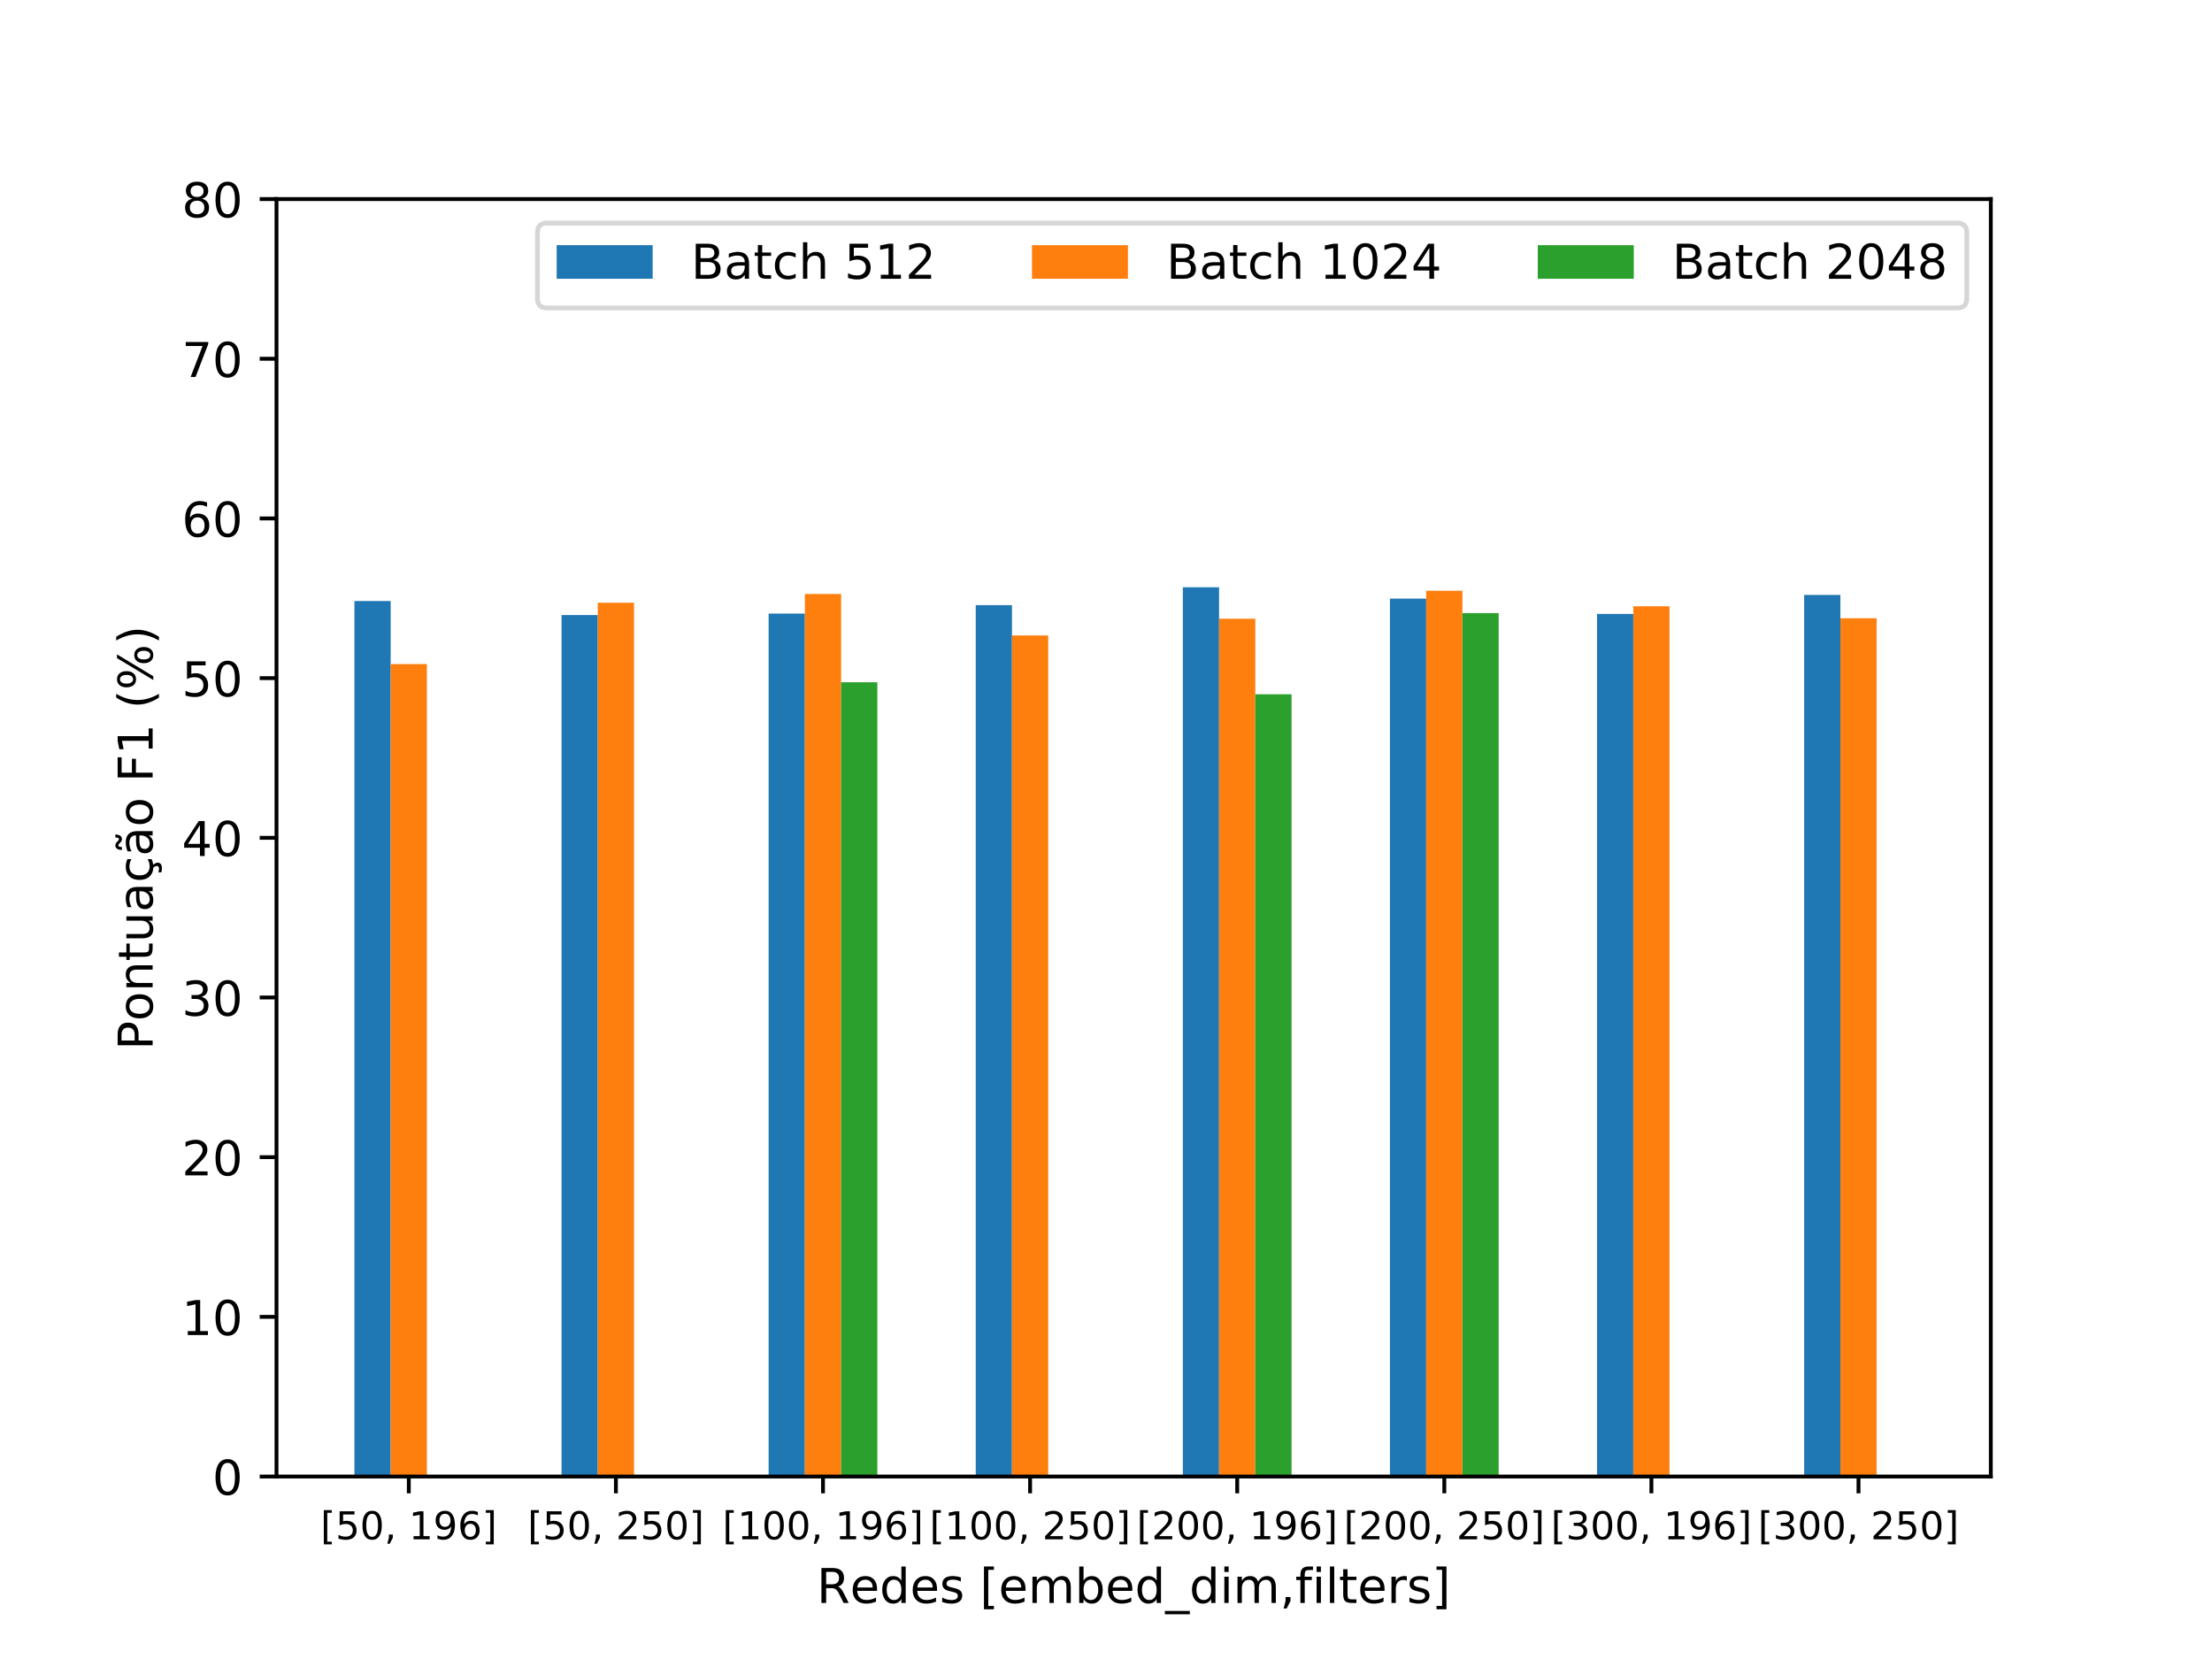 <?xml version="1.0" encoding="utf-8" standalone="no"?>
<!DOCTYPE svg PUBLIC "-//W3C//DTD SVG 1.1//EN"
  "http://www.w3.org/Graphics/SVG/1.1/DTD/svg11.dtd">
<!-- Created with matplotlib (https://matplotlib.org/) -->
<svg height="345.6pt" version="1.1" viewBox="0 0 460.8 345.6" width="460.8pt" xmlns="http://www.w3.org/2000/svg" xmlns:xlink="http://www.w3.org/1999/xlink">
 <defs>
  <style type="text/css">
*{stroke-linecap:butt;stroke-linejoin:round;}
  </style>
 </defs>
 <g id="figure_1">
  <g id="patch_1">
   <path d="M 0 345.6 
L 460.8 345.6 
L 460.8 0 
L 0 0 
z
" style="fill:#ffffff;"/>
  </g>
  <g id="axes_1">
   <g id="patch_2">
    <path d="M 57.6 307.584 
L 414.72 307.584 
L 414.72 41.472 
L 57.6 41.472 
z
" style="fill:#ffffff;"/>
   </g>
   <g id="patch_3">
    <path clip-path="url(#pc866ba2cf0)" d="M 73.833 307.584 
L 81.383 307.584 
L 81.383 125.197 
L 73.833 125.197 
z
" style="fill:#1f77b4;"/>
   </g>
   <g id="patch_4">
    <path clip-path="url(#pc866ba2cf0)" d="M 116.976 307.584 
L 124.526 307.584 
L 124.526 128.125 
L 116.976 128.125 
z
" style="fill:#1f77b4;"/>
   </g>
   <g id="patch_5">
    <path clip-path="url(#pc866ba2cf0)" d="M 160.12 307.584 
L 167.67 307.584 
L 167.67 127.825 
L 160.12 127.825 
z
" style="fill:#1f77b4;"/>
   </g>
   <g id="patch_6">
    <path clip-path="url(#pc866ba2cf0)" d="M 203.263 307.584 
L 210.813 307.584 
L 210.813 126.062 
L 203.263 126.062 
z
" style="fill:#1f77b4;"/>
   </g>
   <g id="patch_7">
    <path clip-path="url(#pc866ba2cf0)" d="M 246.407 307.584 
L 253.957 307.584 
L 253.957 122.337 
L 246.407 122.337 
z
" style="fill:#1f77b4;"/>
   </g>
   <g id="patch_8">
    <path clip-path="url(#pc866ba2cf0)" d="M 289.55 307.584 
L 297.1 307.584 
L 297.1 124.699 
L 289.55 124.699 
z
" style="fill:#1f77b4;"/>
   </g>
   <g id="patch_9">
    <path clip-path="url(#pc866ba2cf0)" d="M 332.693 307.584 
L 340.244 307.584 
L 340.244 127.892 
L 332.693 127.892 
z
" style="fill:#1f77b4;"/>
   </g>
   <g id="patch_10">
    <path clip-path="url(#pc866ba2cf0)" d="M 375.837 307.584 
L 383.387 307.584 
L 383.387 123.933 
L 375.837 123.933 
z
" style="fill:#1f77b4;"/>
   </g>
   <g id="patch_11">
    <path clip-path="url(#pc866ba2cf0)" d="M 81.383 307.584 
L 88.933 307.584 
L 88.933 138.337 
L 81.383 138.337 
z
" style="fill:#ff7f0e;"/>
   </g>
   <g id="patch_12">
    <path clip-path="url(#pc866ba2cf0)" d="M 124.526 307.584 
L 132.076 307.584 
L 132.076 125.563 
L 124.526 125.563 
z
" style="fill:#ff7f0e;"/>
   </g>
   <g id="patch_13">
    <path clip-path="url(#pc866ba2cf0)" d="M 167.67 307.584 
L 175.22 307.584 
L 175.22 123.734 
L 167.67 123.734 
z
" style="fill:#ff7f0e;"/>
   </g>
   <g id="patch_14">
    <path clip-path="url(#pc866ba2cf0)" d="M 210.813 307.584 
L 218.363 307.584 
L 218.363 132.383 
L 210.813 132.383 
z
" style="fill:#ff7f0e;"/>
   </g>
   <g id="patch_15">
    <path clip-path="url(#pc866ba2cf0)" d="M 253.957 307.584 
L 261.507 307.584 
L 261.507 128.89 
L 253.957 128.89 
z
" style="fill:#ff7f0e;"/>
   </g>
   <g id="patch_16">
    <path clip-path="url(#pc866ba2cf0)" d="M 297.1 307.584 
L 304.65 307.584 
L 304.65 123.069 
L 297.1 123.069 
z
" style="fill:#ff7f0e;"/>
   </g>
   <g id="patch_17">
    <path clip-path="url(#pc866ba2cf0)" d="M 340.244 307.584 
L 347.794 307.584 
L 347.794 126.295 
L 340.244 126.295 
z
" style="fill:#ff7f0e;"/>
   </g>
   <g id="patch_18">
    <path clip-path="url(#pc866ba2cf0)" d="M 383.387 307.584 
L 390.937 307.584 
L 390.937 128.79 
L 383.387 128.79 
z
" style="fill:#ff7f0e;"/>
   </g>
   <g id="patch_19">
    <path clip-path="url(#pc866ba2cf0)" d="M 88.933 307.584 
L 96.483 307.584 
L 96.483 307.584 
L 88.933 307.584 
z
" style="fill:#2ca02c;"/>
   </g>
   <g id="patch_20">
    <path clip-path="url(#pc866ba2cf0)" d="M 132.076 307.584 
L 139.627 307.584 
L 139.627 307.584 
L 132.076 307.584 
z
" style="fill:#2ca02c;"/>
   </g>
   <g id="patch_21">
    <path clip-path="url(#pc866ba2cf0)" d="M 175.22 307.584 
L 182.77 307.584 
L 182.77 142.129 
L 175.22 142.129 
z
" style="fill:#2ca02c;"/>
   </g>
   <g id="patch_22">
    <path clip-path="url(#pc866ba2cf0)" d="M 218.363 307.584 
L 225.913 307.584 
L 225.913 307.584 
L 218.363 307.584 
z
" style="fill:#2ca02c;"/>
   </g>
   <g id="patch_23">
    <path clip-path="url(#pc866ba2cf0)" d="M 261.507 307.584 
L 269.057 307.584 
L 269.057 144.624 
L 261.507 144.624 
z
" style="fill:#2ca02c;"/>
   </g>
   <g id="patch_24">
    <path clip-path="url(#pc866ba2cf0)" d="M 304.65 307.584 
L 312.2 307.584 
L 312.2 127.726 
L 304.65 127.726 
z
" style="fill:#2ca02c;"/>
   </g>
   <g id="patch_25">
    <path clip-path="url(#pc866ba2cf0)" d="M 347.794 307.584 
L 355.344 307.584 
L 355.344 307.584 
L 347.794 307.584 
z
" style="fill:#2ca02c;"/>
   </g>
   <g id="patch_26">
    <path clip-path="url(#pc866ba2cf0)" d="M 390.937 307.584 
L 398.487 307.584 
L 398.487 307.584 
L 390.937 307.584 
z
" style="fill:#2ca02c;"/>
   </g>
   <g id="matplotlib.axis_1">
    <g id="xtick_1">
     <g id="line2d_1">
      <defs>
       <path d="M 0 0 
L 0 3.5 
" id="m6accb90c10" style="stroke:#000000;stroke-width:0.8;"/>
      </defs>
      <g>
       <use style="stroke:#000000;stroke-width:0.8;" x="85.158" xlink:href="#m6accb90c10" y="307.584"/>
      </g>
     </g>
     <g id="text_1">
      <!-- [50, 196] -->
      <defs>
       <path d="M 8.594 75.984 
L 29.297 75.984 
L 29.297 69 
L 17.578 69 
L 17.578 -6.203 
L 29.297 -6.203 
L 29.297 -13.188 
L 8.594 -13.188 
z
" id="DejaVuSans-91"/>
       <path d="M 10.797 72.906 
L 49.516 72.906 
L 49.516 64.594 
L 19.828 64.594 
L 19.828 46.734 
Q 21.969 47.469 24.109 47.828 
Q 26.266 48.188 28.422 48.188 
Q 40.625 48.188 47.75 41.5 
Q 54.891 34.812 54.891 23.391 
Q 54.891 11.625 47.562 5.094 
Q 40.234 -1.422 26.906 -1.422 
Q 22.312 -1.422 17.547 -0.641 
Q 12.797 0.141 7.719 1.703 
L 7.719 11.625 
Q 12.109 9.234 16.797 8.062 
Q 21.484 6.891 26.703 6.891 
Q 35.156 6.891 40.078 11.328 
Q 45.016 15.766 45.016 23.391 
Q 45.016 31 40.078 35.438 
Q 35.156 39.891 26.703 39.891 
Q 22.75 39.891 18.812 39.016 
Q 14.891 38.141 10.797 36.281 
z
" id="DejaVuSans-53"/>
       <path d="M 31.781 66.406 
Q 24.172 66.406 20.328 58.906 
Q 16.5 51.422 16.5 36.375 
Q 16.5 21.391 20.328 13.891 
Q 24.172 6.391 31.781 6.391 
Q 39.453 6.391 43.281 13.891 
Q 47.125 21.391 47.125 36.375 
Q 47.125 51.422 43.281 58.906 
Q 39.453 66.406 31.781 66.406 
z
M 31.781 74.219 
Q 44.047 74.219 50.516 64.516 
Q 56.984 54.828 56.984 36.375 
Q 56.984 17.969 50.516 8.266 
Q 44.047 -1.422 31.781 -1.422 
Q 19.531 -1.422 13.062 8.266 
Q 6.594 17.969 6.594 36.375 
Q 6.594 54.828 13.062 64.516 
Q 19.531 74.219 31.781 74.219 
z
" id="DejaVuSans-48"/>
       <path d="M 11.719 12.406 
L 22.016 12.406 
L 22.016 4 
L 14.016 -11.625 
L 7.719 -11.625 
L 11.719 4 
z
" id="DejaVuSans-44"/>
       <path id="DejaVuSans-32"/>
       <path d="M 12.406 8.297 
L 28.516 8.297 
L 28.516 63.922 
L 10.984 60.406 
L 10.984 69.391 
L 28.422 72.906 
L 38.281 72.906 
L 38.281 8.297 
L 54.391 8.297 
L 54.391 0 
L 12.406 0 
z
" id="DejaVuSans-49"/>
       <path d="M 10.984 1.516 
L 10.984 10.5 
Q 14.703 8.734 18.5 7.812 
Q 22.312 6.891 25.984 6.891 
Q 35.75 6.891 40.891 13.453 
Q 46.047 20.016 46.781 33.406 
Q 43.953 29.203 39.594 26.953 
Q 35.25 24.703 29.984 24.703 
Q 19.047 24.703 12.672 31.312 
Q 6.297 37.938 6.297 49.422 
Q 6.297 60.641 12.938 67.422 
Q 19.578 74.219 30.609 74.219 
Q 43.266 74.219 49.922 64.516 
Q 56.594 54.828 56.594 36.375 
Q 56.594 19.141 48.406 8.859 
Q 40.234 -1.422 26.422 -1.422 
Q 22.703 -1.422 18.891 -0.688 
Q 15.094 0.047 10.984 1.516 
z
M 30.609 32.422 
Q 37.25 32.422 41.125 36.953 
Q 45.016 41.5 45.016 49.422 
Q 45.016 57.281 41.125 61.844 
Q 37.25 66.406 30.609 66.406 
Q 23.969 66.406 20.094 61.844 
Q 16.219 57.281 16.219 49.422 
Q 16.219 41.5 20.094 36.953 
Q 23.969 32.422 30.609 32.422 
z
" id="DejaVuSans-57"/>
       <path d="M 33.016 40.375 
Q 26.375 40.375 22.484 35.828 
Q 18.609 31.297 18.609 23.391 
Q 18.609 15.531 22.484 10.953 
Q 26.375 6.391 33.016 6.391 
Q 39.656 6.391 43.531 10.953 
Q 47.406 15.531 47.406 23.391 
Q 47.406 31.297 43.531 35.828 
Q 39.656 40.375 33.016 40.375 
z
M 52.594 71.297 
L 52.594 62.312 
Q 48.875 64.062 45.094 64.984 
Q 41.312 65.922 37.594 65.922 
Q 27.828 65.922 22.672 59.328 
Q 17.531 52.734 16.797 39.406 
Q 19.672 43.656 24.016 45.922 
Q 28.375 48.188 33.594 48.188 
Q 44.578 48.188 50.953 41.516 
Q 57.328 34.859 57.328 23.391 
Q 57.328 12.156 50.688 5.359 
Q 44.047 -1.422 33.016 -1.422 
Q 20.359 -1.422 13.672 8.266 
Q 6.984 17.969 6.984 36.375 
Q 6.984 53.656 15.188 63.938 
Q 23.391 74.219 37.203 74.219 
Q 40.922 74.219 44.703 73.484 
Q 48.484 72.75 52.594 71.297 
z
" id="DejaVuSans-54"/>
       <path d="M 30.422 75.984 
L 30.422 -13.188 
L 9.719 -13.188 
L 9.719 -6.203 
L 21.391 -6.203 
L 21.391 69 
L 9.719 69 
L 9.719 75.984 
z
" id="DejaVuSans-93"/>
      </defs>
      <g transform="translate(66.769 320.663)scale(0.08 -0.08)">
       <use xlink:href="#DejaVuSans-91"/>
       <use x="39.014" xlink:href="#DejaVuSans-53"/>
       <use x="102.637" xlink:href="#DejaVuSans-48"/>
       <use x="166.26" xlink:href="#DejaVuSans-44"/>
       <use x="198.047" xlink:href="#DejaVuSans-32"/>
       <use x="229.834" xlink:href="#DejaVuSans-49"/>
       <use x="293.457" xlink:href="#DejaVuSans-57"/>
       <use x="357.08" xlink:href="#DejaVuSans-54"/>
       <use x="420.703" xlink:href="#DejaVuSans-93"/>
      </g>
     </g>
    </g>
    <g id="xtick_2">
     <g id="line2d_2">
      <g>
       <use style="stroke:#000000;stroke-width:0.8;" x="128.301" xlink:href="#m6accb90c10" y="307.584"/>
      </g>
     </g>
     <g id="text_2">
      <!-- [50, 250] -->
      <defs>
       <path d="M 19.188 8.297 
L 53.609 8.297 
L 53.609 0 
L 7.328 0 
L 7.328 8.297 
Q 12.938 14.109 22.625 23.891 
Q 32.328 33.688 34.812 36.531 
Q 39.547 41.844 41.422 45.531 
Q 43.312 49.219 43.312 52.781 
Q 43.312 58.594 39.234 62.25 
Q 35.156 65.922 28.609 65.922 
Q 23.969 65.922 18.812 64.312 
Q 13.672 62.703 7.812 59.422 
L 7.812 69.391 
Q 13.766 71.781 18.938 73 
Q 24.125 74.219 28.422 74.219 
Q 39.75 74.219 46.484 68.547 
Q 53.219 62.891 53.219 53.422 
Q 53.219 48.922 51.531 44.891 
Q 49.859 40.875 45.406 35.406 
Q 44.188 33.984 37.641 27.219 
Q 31.109 20.453 19.188 8.297 
z
" id="DejaVuSans-50"/>
      </defs>
      <g transform="translate(109.913 320.663)scale(0.08 -0.08)">
       <use xlink:href="#DejaVuSans-91"/>
       <use x="39.014" xlink:href="#DejaVuSans-53"/>
       <use x="102.637" xlink:href="#DejaVuSans-48"/>
       <use x="166.26" xlink:href="#DejaVuSans-44"/>
       <use x="198.047" xlink:href="#DejaVuSans-32"/>
       <use x="229.834" xlink:href="#DejaVuSans-50"/>
       <use x="293.457" xlink:href="#DejaVuSans-53"/>
       <use x="357.08" xlink:href="#DejaVuSans-48"/>
       <use x="420.703" xlink:href="#DejaVuSans-93"/>
      </g>
     </g>
    </g>
    <g id="xtick_3">
     <g id="line2d_3">
      <g>
       <use style="stroke:#000000;stroke-width:0.8;" x="171.445" xlink:href="#m6accb90c10" y="307.584"/>
      </g>
     </g>
     <g id="text_3">
      <!-- [100, 196] -->
      <g transform="translate(150.511 320.663)scale(0.08 -0.08)">
       <use xlink:href="#DejaVuSans-91"/>
       <use x="39.014" xlink:href="#DejaVuSans-49"/>
       <use x="102.637" xlink:href="#DejaVuSans-48"/>
       <use x="166.26" xlink:href="#DejaVuSans-48"/>
       <use x="229.883" xlink:href="#DejaVuSans-44"/>
       <use x="261.67" xlink:href="#DejaVuSans-32"/>
       <use x="293.457" xlink:href="#DejaVuSans-49"/>
       <use x="357.08" xlink:href="#DejaVuSans-57"/>
       <use x="420.703" xlink:href="#DejaVuSans-54"/>
       <use x="484.326" xlink:href="#DejaVuSans-93"/>
      </g>
     </g>
    </g>
    <g id="xtick_4">
     <g id="line2d_4">
      <g>
       <use style="stroke:#000000;stroke-width:0.8;" x="214.588" xlink:href="#m6accb90c10" y="307.584"/>
      </g>
     </g>
     <g id="text_4">
      <!-- [100, 250] -->
      <g transform="translate(193.655 320.663)scale(0.08 -0.08)">
       <use xlink:href="#DejaVuSans-91"/>
       <use x="39.014" xlink:href="#DejaVuSans-49"/>
       <use x="102.637" xlink:href="#DejaVuSans-48"/>
       <use x="166.26" xlink:href="#DejaVuSans-48"/>
       <use x="229.883" xlink:href="#DejaVuSans-44"/>
       <use x="261.67" xlink:href="#DejaVuSans-32"/>
       <use x="293.457" xlink:href="#DejaVuSans-50"/>
       <use x="357.08" xlink:href="#DejaVuSans-53"/>
       <use x="420.703" xlink:href="#DejaVuSans-48"/>
       <use x="484.326" xlink:href="#DejaVuSans-93"/>
      </g>
     </g>
    </g>
    <g id="xtick_5">
     <g id="line2d_5">
      <g>
       <use style="stroke:#000000;stroke-width:0.8;" x="257.732" xlink:href="#m6accb90c10" y="307.584"/>
      </g>
     </g>
     <g id="text_5">
      <!-- [200, 196] -->
      <g transform="translate(236.798 320.663)scale(0.08 -0.08)">
       <use xlink:href="#DejaVuSans-91"/>
       <use x="39.014" xlink:href="#DejaVuSans-50"/>
       <use x="102.637" xlink:href="#DejaVuSans-48"/>
       <use x="166.26" xlink:href="#DejaVuSans-48"/>
       <use x="229.883" xlink:href="#DejaVuSans-44"/>
       <use x="261.67" xlink:href="#DejaVuSans-32"/>
       <use x="293.457" xlink:href="#DejaVuSans-49"/>
       <use x="357.08" xlink:href="#DejaVuSans-57"/>
       <use x="420.703" xlink:href="#DejaVuSans-54"/>
       <use x="484.326" xlink:href="#DejaVuSans-93"/>
      </g>
     </g>
    </g>
    <g id="xtick_6">
     <g id="line2d_6">
      <g>
       <use style="stroke:#000000;stroke-width:0.8;" x="300.875" xlink:href="#m6accb90c10" y="307.584"/>
      </g>
     </g>
     <g id="text_6">
      <!-- [200, 250] -->
      <g transform="translate(279.941 320.663)scale(0.08 -0.08)">
       <use xlink:href="#DejaVuSans-91"/>
       <use x="39.014" xlink:href="#DejaVuSans-50"/>
       <use x="102.637" xlink:href="#DejaVuSans-48"/>
       <use x="166.26" xlink:href="#DejaVuSans-48"/>
       <use x="229.883" xlink:href="#DejaVuSans-44"/>
       <use x="261.67" xlink:href="#DejaVuSans-32"/>
       <use x="293.457" xlink:href="#DejaVuSans-50"/>
       <use x="357.08" xlink:href="#DejaVuSans-53"/>
       <use x="420.703" xlink:href="#DejaVuSans-48"/>
       <use x="484.326" xlink:href="#DejaVuSans-93"/>
      </g>
     </g>
    </g>
    <g id="xtick_7">
     <g id="line2d_7">
      <g>
       <use style="stroke:#000000;stroke-width:0.8;" x="344.019" xlink:href="#m6accb90c10" y="307.584"/>
      </g>
     </g>
     <g id="text_7">
      <!-- [300, 196] -->
      <defs>
       <path d="M 40.578 39.312 
Q 47.656 37.797 51.625 33 
Q 55.609 28.219 55.609 21.188 
Q 55.609 10.406 48.188 4.484 
Q 40.766 -1.422 27.094 -1.422 
Q 22.516 -1.422 17.656 -0.516 
Q 12.797 0.391 7.625 2.203 
L 7.625 11.719 
Q 11.719 9.328 16.594 8.109 
Q 21.484 6.891 26.812 6.891 
Q 36.078 6.891 40.938 10.547 
Q 45.797 14.203 45.797 21.188 
Q 45.797 27.641 41.281 31.266 
Q 36.766 34.906 28.719 34.906 
L 20.219 34.906 
L 20.219 43.016 
L 29.109 43.016 
Q 36.375 43.016 40.234 45.922 
Q 44.094 48.828 44.094 54.297 
Q 44.094 59.906 40.109 62.906 
Q 36.141 65.922 28.719 65.922 
Q 24.656 65.922 20.016 65.031 
Q 15.375 64.156 9.812 62.312 
L 9.812 71.094 
Q 15.438 72.656 20.344 73.438 
Q 25.25 74.219 29.594 74.219 
Q 40.828 74.219 47.359 69.109 
Q 53.906 64.016 53.906 55.328 
Q 53.906 49.266 50.438 45.094 
Q 46.969 40.922 40.578 39.312 
z
" id="DejaVuSans-51"/>
      </defs>
      <g transform="translate(323.085 320.663)scale(0.08 -0.08)">
       <use xlink:href="#DejaVuSans-91"/>
       <use x="39.014" xlink:href="#DejaVuSans-51"/>
       <use x="102.637" xlink:href="#DejaVuSans-48"/>
       <use x="166.26" xlink:href="#DejaVuSans-48"/>
       <use x="229.883" xlink:href="#DejaVuSans-44"/>
       <use x="261.67" xlink:href="#DejaVuSans-32"/>
       <use x="293.457" xlink:href="#DejaVuSans-49"/>
       <use x="357.08" xlink:href="#DejaVuSans-57"/>
       <use x="420.703" xlink:href="#DejaVuSans-54"/>
       <use x="484.326" xlink:href="#DejaVuSans-93"/>
      </g>
     </g>
    </g>
    <g id="xtick_8">
     <g id="line2d_8">
      <g>
       <use style="stroke:#000000;stroke-width:0.8;" x="387.162" xlink:href="#m6accb90c10" y="307.584"/>
      </g>
     </g>
     <g id="text_8">
      <!-- [300, 250] -->
      <g transform="translate(366.228 320.663)scale(0.08 -0.08)">
       <use xlink:href="#DejaVuSans-91"/>
       <use x="39.014" xlink:href="#DejaVuSans-51"/>
       <use x="102.637" xlink:href="#DejaVuSans-48"/>
       <use x="166.26" xlink:href="#DejaVuSans-48"/>
       <use x="229.883" xlink:href="#DejaVuSans-44"/>
       <use x="261.67" xlink:href="#DejaVuSans-32"/>
       <use x="293.457" xlink:href="#DejaVuSans-50"/>
       <use x="357.08" xlink:href="#DejaVuSans-53"/>
       <use x="420.703" xlink:href="#DejaVuSans-48"/>
       <use x="484.326" xlink:href="#DejaVuSans-93"/>
      </g>
     </g>
    </g>
    <g id="text_9">
     <!-- Redes [embed_dim,filters] -->
     <defs>
      <path d="M 44.391 34.188 
Q 47.562 33.109 50.562 29.594 
Q 53.562 26.078 56.594 19.922 
L 66.609 0 
L 56 0 
L 46.688 18.703 
Q 43.062 26.031 39.672 28.422 
Q 36.281 30.812 30.422 30.812 
L 19.672 30.812 
L 19.672 0 
L 9.812 0 
L 9.812 72.906 
L 32.078 72.906 
Q 44.578 72.906 50.734 67.672 
Q 56.891 62.453 56.891 51.906 
Q 56.891 45.016 53.688 40.469 
Q 50.484 35.938 44.391 34.188 
z
M 19.672 64.797 
L 19.672 38.922 
L 32.078 38.922 
Q 39.203 38.922 42.844 42.219 
Q 46.484 45.516 46.484 51.906 
Q 46.484 58.297 42.844 61.547 
Q 39.203 64.797 32.078 64.797 
z
" id="DejaVuSans-82"/>
      <path d="M 56.203 29.594 
L 56.203 25.203 
L 14.891 25.203 
Q 15.484 15.922 20.484 11.062 
Q 25.484 6.203 34.422 6.203 
Q 39.594 6.203 44.453 7.469 
Q 49.312 8.734 54.109 11.281 
L 54.109 2.781 
Q 49.266 0.734 44.188 -0.344 
Q 39.109 -1.422 33.891 -1.422 
Q 20.797 -1.422 13.156 6.188 
Q 5.516 13.812 5.516 26.812 
Q 5.516 40.234 12.766 48.109 
Q 20.016 56 32.328 56 
Q 43.359 56 49.781 48.891 
Q 56.203 41.797 56.203 29.594 
z
M 47.219 32.234 
Q 47.125 39.594 43.094 43.984 
Q 39.062 48.391 32.422 48.391 
Q 24.906 48.391 20.391 44.141 
Q 15.875 39.891 15.188 32.172 
z
" id="DejaVuSans-101"/>
      <path d="M 45.406 46.391 
L 45.406 75.984 
L 54.391 75.984 
L 54.391 0 
L 45.406 0 
L 45.406 8.203 
Q 42.578 3.328 38.25 0.953 
Q 33.938 -1.422 27.875 -1.422 
Q 17.969 -1.422 11.734 6.484 
Q 5.516 14.406 5.516 27.297 
Q 5.516 40.188 11.734 48.094 
Q 17.969 56 27.875 56 
Q 33.938 56 38.25 53.625 
Q 42.578 51.266 45.406 46.391 
z
M 14.797 27.297 
Q 14.797 17.391 18.875 11.75 
Q 22.953 6.109 30.078 6.109 
Q 37.203 6.109 41.297 11.75 
Q 45.406 17.391 45.406 27.297 
Q 45.406 37.203 41.297 42.844 
Q 37.203 48.484 30.078 48.484 
Q 22.953 48.484 18.875 42.844 
Q 14.797 37.203 14.797 27.297 
z
" id="DejaVuSans-100"/>
      <path d="M 44.281 53.078 
L 44.281 44.578 
Q 40.484 46.531 36.375 47.5 
Q 32.281 48.484 27.875 48.484 
Q 21.188 48.484 17.844 46.438 
Q 14.5 44.391 14.5 40.281 
Q 14.5 37.156 16.891 35.375 
Q 19.281 33.594 26.516 31.984 
L 29.594 31.297 
Q 39.156 29.25 43.188 25.516 
Q 47.219 21.781 47.219 15.094 
Q 47.219 7.469 41.188 3.016 
Q 35.156 -1.422 24.609 -1.422 
Q 20.219 -1.422 15.453 -0.562 
Q 10.688 0.297 5.422 2 
L 5.422 11.281 
Q 10.406 8.688 15.234 7.391 
Q 20.062 6.109 24.812 6.109 
Q 31.156 6.109 34.562 8.281 
Q 37.984 10.453 37.984 14.406 
Q 37.984 18.062 35.516 20.016 
Q 33.062 21.969 24.703 23.781 
L 21.578 24.516 
Q 13.234 26.266 9.516 29.906 
Q 5.812 33.547 5.812 39.891 
Q 5.812 47.609 11.281 51.797 
Q 16.75 56 26.812 56 
Q 31.781 56 36.172 55.266 
Q 40.578 54.547 44.281 53.078 
z
" id="DejaVuSans-115"/>
      <path d="M 52 44.188 
Q 55.375 50.25 60.062 53.125 
Q 64.75 56 71.094 56 
Q 79.641 56 84.281 50.016 
Q 88.922 44.047 88.922 33.016 
L 88.922 0 
L 79.891 0 
L 79.891 32.719 
Q 79.891 40.578 77.094 44.375 
Q 74.312 48.188 68.609 48.188 
Q 61.625 48.188 57.562 43.547 
Q 53.516 38.922 53.516 30.906 
L 53.516 0 
L 44.484 0 
L 44.484 32.719 
Q 44.484 40.625 41.703 44.406 
Q 38.922 48.188 33.109 48.188 
Q 26.219 48.188 22.156 43.531 
Q 18.109 38.875 18.109 30.906 
L 18.109 0 
L 9.078 0 
L 9.078 54.688 
L 18.109 54.688 
L 18.109 46.188 
Q 21.188 51.219 25.484 53.609 
Q 29.781 56 35.688 56 
Q 41.656 56 45.828 52.969 
Q 50 49.953 52 44.188 
z
" id="DejaVuSans-109"/>
      <path d="M 48.688 27.297 
Q 48.688 37.203 44.609 42.844 
Q 40.531 48.484 33.406 48.484 
Q 26.266 48.484 22.188 42.844 
Q 18.109 37.203 18.109 27.297 
Q 18.109 17.391 22.188 11.75 
Q 26.266 6.109 33.406 6.109 
Q 40.531 6.109 44.609 11.75 
Q 48.688 17.391 48.688 27.297 
z
M 18.109 46.391 
Q 20.953 51.266 25.266 53.625 
Q 29.594 56 35.594 56 
Q 45.562 56 51.781 48.094 
Q 58.016 40.188 58.016 27.297 
Q 58.016 14.406 51.781 6.484 
Q 45.562 -1.422 35.594 -1.422 
Q 29.594 -1.422 25.266 0.953 
Q 20.953 3.328 18.109 8.203 
L 18.109 0 
L 9.078 0 
L 9.078 75.984 
L 18.109 75.984 
z
" id="DejaVuSans-98"/>
      <path d="M 50.984 -16.609 
L 50.984 -23.578 
L -0.984 -23.578 
L -0.984 -16.609 
z
" id="DejaVuSans-95"/>
      <path d="M 9.422 54.688 
L 18.406 54.688 
L 18.406 0 
L 9.422 0 
z
M 9.422 75.984 
L 18.406 75.984 
L 18.406 64.594 
L 9.422 64.594 
z
" id="DejaVuSans-105"/>
      <path d="M 37.109 75.984 
L 37.109 68.5 
L 28.516 68.5 
Q 23.688 68.5 21.797 66.547 
Q 19.922 64.594 19.922 59.516 
L 19.922 54.688 
L 34.719 54.688 
L 34.719 47.703 
L 19.922 47.703 
L 19.922 0 
L 10.891 0 
L 10.891 47.703 
L 2.297 47.703 
L 2.297 54.688 
L 10.891 54.688 
L 10.891 58.5 
Q 10.891 67.625 15.141 71.797 
Q 19.391 75.984 28.609 75.984 
z
" id="DejaVuSans-102"/>
      <path d="M 9.422 75.984 
L 18.406 75.984 
L 18.406 0 
L 9.422 0 
z
" id="DejaVuSans-108"/>
      <path d="M 18.312 70.219 
L 18.312 54.688 
L 36.812 54.688 
L 36.812 47.703 
L 18.312 47.703 
L 18.312 18.016 
Q 18.312 11.328 20.141 9.422 
Q 21.969 7.516 27.594 7.516 
L 36.812 7.516 
L 36.812 0 
L 27.594 0 
Q 17.188 0 13.234 3.875 
Q 9.281 7.766 9.281 18.016 
L 9.281 47.703 
L 2.688 47.703 
L 2.688 54.688 
L 9.281 54.688 
L 9.281 70.219 
z
" id="DejaVuSans-116"/>
      <path d="M 41.109 46.297 
Q 39.594 47.172 37.812 47.578 
Q 36.031 48 33.891 48 
Q 26.266 48 22.188 43.047 
Q 18.109 38.094 18.109 28.812 
L 18.109 0 
L 9.078 0 
L 9.078 54.688 
L 18.109 54.688 
L 18.109 46.188 
Q 20.953 51.172 25.484 53.578 
Q 30.031 56 36.531 56 
Q 37.453 56 38.578 55.875 
Q 39.703 55.766 41.062 55.516 
z
" id="DejaVuSans-114"/>
     </defs>
     <g transform="translate(170.137 333.925)scale(0.1 -0.1)">
      <use xlink:href="#DejaVuSans-82"/>
      <use x="69.42" xlink:href="#DejaVuSans-101"/>
      <use x="130.943" xlink:href="#DejaVuSans-100"/>
      <use x="194.42" xlink:href="#DejaVuSans-101"/>
      <use x="255.943" xlink:href="#DejaVuSans-115"/>
      <use x="308.043" xlink:href="#DejaVuSans-32"/>
      <use x="339.83" xlink:href="#DejaVuSans-91"/>
      <use x="378.844" xlink:href="#DejaVuSans-101"/>
      <use x="440.367" xlink:href="#DejaVuSans-109"/>
      <use x="537.779" xlink:href="#DejaVuSans-98"/>
      <use x="601.256" xlink:href="#DejaVuSans-101"/>
      <use x="662.779" xlink:href="#DejaVuSans-100"/>
      <use x="726.256" xlink:href="#DejaVuSans-95"/>
      <use x="776.256" xlink:href="#DejaVuSans-100"/>
      <use x="839.732" xlink:href="#DejaVuSans-105"/>
      <use x="867.516" xlink:href="#DejaVuSans-109"/>
      <use x="964.928" xlink:href="#DejaVuSans-44"/>
      <use x="996.715" xlink:href="#DejaVuSans-102"/>
      <use x="1031.92" xlink:href="#DejaVuSans-105"/>
      <use x="1059.703" xlink:href="#DejaVuSans-108"/>
      <use x="1087.486" xlink:href="#DejaVuSans-116"/>
      <use x="1126.695" xlink:href="#DejaVuSans-101"/>
      <use x="1188.219" xlink:href="#DejaVuSans-114"/>
      <use x="1229.332" xlink:href="#DejaVuSans-115"/>
      <use x="1281.432" xlink:href="#DejaVuSans-93"/>
     </g>
    </g>
   </g>
   <g id="matplotlib.axis_2">
    <g id="ytick_1">
     <g id="line2d_9">
      <defs>
       <path d="M 0 0 
L -3.5 0 
" id="m65f39c82e2" style="stroke:#000000;stroke-width:0.8;"/>
      </defs>
      <g>
       <use style="stroke:#000000;stroke-width:0.8;" x="57.6" xlink:href="#m65f39c82e2" y="307.584"/>
      </g>
     </g>
     <g id="text_10">
      <!-- 0 -->
      <g transform="translate(44.237 311.383)scale(0.1 -0.1)">
       <use xlink:href="#DejaVuSans-48"/>
      </g>
     </g>
    </g>
    <g id="ytick_2">
     <g id="line2d_10">
      <g>
       <use style="stroke:#000000;stroke-width:0.8;" x="57.6" xlink:href="#m65f39c82e2" y="274.32"/>
      </g>
     </g>
     <g id="text_11">
      <!-- 10 -->
      <g transform="translate(37.875 278.119)scale(0.1 -0.1)">
       <use xlink:href="#DejaVuSans-49"/>
       <use x="63.623" xlink:href="#DejaVuSans-48"/>
      </g>
     </g>
    </g>
    <g id="ytick_3">
     <g id="line2d_11">
      <g>
       <use style="stroke:#000000;stroke-width:0.8;" x="57.6" xlink:href="#m65f39c82e2" y="241.056"/>
      </g>
     </g>
     <g id="text_12">
      <!-- 20 -->
      <g transform="translate(37.875 244.855)scale(0.1 -0.1)">
       <use xlink:href="#DejaVuSans-50"/>
       <use x="63.623" xlink:href="#DejaVuSans-48"/>
      </g>
     </g>
    </g>
    <g id="ytick_4">
     <g id="line2d_12">
      <g>
       <use style="stroke:#000000;stroke-width:0.8;" x="57.6" xlink:href="#m65f39c82e2" y="207.792"/>
      </g>
     </g>
     <g id="text_13">
      <!-- 30 -->
      <g transform="translate(37.875 211.591)scale(0.1 -0.1)">
       <use xlink:href="#DejaVuSans-51"/>
       <use x="63.623" xlink:href="#DejaVuSans-48"/>
      </g>
     </g>
    </g>
    <g id="ytick_5">
     <g id="line2d_13">
      <g>
       <use style="stroke:#000000;stroke-width:0.8;" x="57.6" xlink:href="#m65f39c82e2" y="174.528"/>
      </g>
     </g>
     <g id="text_14">
      <!-- 40 -->
      <defs>
       <path d="M 37.797 64.312 
L 12.891 25.391 
L 37.797 25.391 
z
M 35.203 72.906 
L 47.609 72.906 
L 47.609 25.391 
L 58.016 25.391 
L 58.016 17.188 
L 47.609 17.188 
L 47.609 0 
L 37.797 0 
L 37.797 17.188 
L 4.891 17.188 
L 4.891 26.703 
z
" id="DejaVuSans-52"/>
      </defs>
      <g transform="translate(37.875 178.327)scale(0.1 -0.1)">
       <use xlink:href="#DejaVuSans-52"/>
       <use x="63.623" xlink:href="#DejaVuSans-48"/>
      </g>
     </g>
    </g>
    <g id="ytick_6">
     <g id="line2d_14">
      <g>
       <use style="stroke:#000000;stroke-width:0.8;" x="57.6" xlink:href="#m65f39c82e2" y="141.264"/>
      </g>
     </g>
     <g id="text_15">
      <!-- 50 -->
      <g transform="translate(37.875 145.063)scale(0.1 -0.1)">
       <use xlink:href="#DejaVuSans-53"/>
       <use x="63.623" xlink:href="#DejaVuSans-48"/>
      </g>
     </g>
    </g>
    <g id="ytick_7">
     <g id="line2d_15">
      <g>
       <use style="stroke:#000000;stroke-width:0.8;" x="57.6" xlink:href="#m65f39c82e2" y="108"/>
      </g>
     </g>
     <g id="text_16">
      <!-- 60 -->
      <g transform="translate(37.875 111.799)scale(0.1 -0.1)">
       <use xlink:href="#DejaVuSans-54"/>
       <use x="63.623" xlink:href="#DejaVuSans-48"/>
      </g>
     </g>
    </g>
    <g id="ytick_8">
     <g id="line2d_16">
      <g>
       <use style="stroke:#000000;stroke-width:0.8;" x="57.6" xlink:href="#m65f39c82e2" y="74.736"/>
      </g>
     </g>
     <g id="text_17">
      <!-- 70 -->
      <defs>
       <path d="M 8.203 72.906 
L 55.078 72.906 
L 55.078 68.703 
L 28.609 0 
L 18.312 0 
L 43.219 64.594 
L 8.203 64.594 
z
" id="DejaVuSans-55"/>
      </defs>
      <g transform="translate(37.875 78.535)scale(0.1 -0.1)">
       <use xlink:href="#DejaVuSans-55"/>
       <use x="63.623" xlink:href="#DejaVuSans-48"/>
      </g>
     </g>
    </g>
    <g id="ytick_9">
     <g id="line2d_17">
      <g>
       <use style="stroke:#000000;stroke-width:0.8;" x="57.6" xlink:href="#m65f39c82e2" y="41.472"/>
      </g>
     </g>
     <g id="text_18">
      <!-- 80 -->
      <defs>
       <path d="M 31.781 34.625 
Q 24.75 34.625 20.719 30.859 
Q 16.703 27.094 16.703 20.516 
Q 16.703 13.922 20.719 10.156 
Q 24.75 6.391 31.781 6.391 
Q 38.812 6.391 42.859 10.172 
Q 46.922 13.969 46.922 20.516 
Q 46.922 27.094 42.891 30.859 
Q 38.875 34.625 31.781 34.625 
z
M 21.922 38.812 
Q 15.578 40.375 12.031 44.719 
Q 8.5 49.078 8.5 55.328 
Q 8.5 64.062 14.719 69.141 
Q 20.953 74.219 31.781 74.219 
Q 42.672 74.219 48.875 69.141 
Q 55.078 64.062 55.078 55.328 
Q 55.078 49.078 51.531 44.719 
Q 48 40.375 41.703 38.812 
Q 48.828 37.156 52.797 32.312 
Q 56.781 27.484 56.781 20.516 
Q 56.781 9.906 50.312 4.234 
Q 43.844 -1.422 31.781 -1.422 
Q 19.734 -1.422 13.25 4.234 
Q 6.781 9.906 6.781 20.516 
Q 6.781 27.484 10.781 32.312 
Q 14.797 37.156 21.922 38.812 
z
M 18.312 54.391 
Q 18.312 48.734 21.844 45.562 
Q 25.391 42.391 31.781 42.391 
Q 38.141 42.391 41.719 45.562 
Q 45.312 48.734 45.312 54.391 
Q 45.312 60.062 41.719 63.234 
Q 38.141 66.406 31.781 66.406 
Q 25.391 66.406 21.844 63.234 
Q 18.312 60.062 18.312 54.391 
z
" id="DejaVuSans-56"/>
      </defs>
      <g transform="translate(37.875 45.271)scale(0.1 -0.1)">
       <use xlink:href="#DejaVuSans-56"/>
       <use x="63.623" xlink:href="#DejaVuSans-48"/>
      </g>
     </g>
    </g>
    <g id="text_19">
     <!-- Pontuação F1 (%) -->
     <defs>
      <path d="M 19.672 64.797 
L 19.672 37.406 
L 32.078 37.406 
Q 38.969 37.406 42.719 40.969 
Q 46.484 44.531 46.484 51.125 
Q 46.484 57.672 42.719 61.234 
Q 38.969 64.797 32.078 64.797 
z
M 9.812 72.906 
L 32.078 72.906 
Q 44.344 72.906 50.609 67.359 
Q 56.891 61.812 56.891 51.125 
Q 56.891 40.328 50.609 34.812 
Q 44.344 29.297 32.078 29.297 
L 19.672 29.297 
L 19.672 0 
L 9.812 0 
z
" id="DejaVuSans-80"/>
      <path d="M 30.609 48.391 
Q 23.391 48.391 19.188 42.75 
Q 14.984 37.109 14.984 27.297 
Q 14.984 17.484 19.156 11.844 
Q 23.344 6.203 30.609 6.203 
Q 37.797 6.203 41.984 11.859 
Q 46.188 17.531 46.188 27.297 
Q 46.188 37.016 41.984 42.703 
Q 37.797 48.391 30.609 48.391 
z
M 30.609 56 
Q 42.328 56 49.016 48.375 
Q 55.719 40.766 55.719 27.297 
Q 55.719 13.875 49.016 6.219 
Q 42.328 -1.422 30.609 -1.422 
Q 18.844 -1.422 12.172 6.219 
Q 5.516 13.875 5.516 27.297 
Q 5.516 40.766 12.172 48.375 
Q 18.844 56 30.609 56 
z
" id="DejaVuSans-111"/>
      <path d="M 54.891 33.016 
L 54.891 0 
L 45.906 0 
L 45.906 32.719 
Q 45.906 40.484 42.875 44.328 
Q 39.844 48.188 33.797 48.188 
Q 26.516 48.188 22.312 43.547 
Q 18.109 38.922 18.109 30.906 
L 18.109 0 
L 9.078 0 
L 9.078 54.688 
L 18.109 54.688 
L 18.109 46.188 
Q 21.344 51.125 25.703 53.562 
Q 30.078 56 35.797 56 
Q 45.219 56 50.047 50.172 
Q 54.891 44.344 54.891 33.016 
z
" id="DejaVuSans-110"/>
      <path d="M 8.5 21.578 
L 8.5 54.688 
L 17.484 54.688 
L 17.484 21.922 
Q 17.484 14.156 20.5 10.266 
Q 23.531 6.391 29.594 6.391 
Q 36.859 6.391 41.078 11.031 
Q 45.312 15.672 45.312 23.688 
L 45.312 54.688 
L 54.297 54.688 
L 54.297 0 
L 45.312 0 
L 45.312 8.406 
Q 42.047 3.422 37.719 1 
Q 33.406 -1.422 27.688 -1.422 
Q 18.266 -1.422 13.375 4.438 
Q 8.5 10.297 8.5 21.578 
z
M 31.109 56 
z
" id="DejaVuSans-117"/>
      <path d="M 34.281 27.484 
Q 23.391 27.484 19.188 25 
Q 14.984 22.516 14.984 16.5 
Q 14.984 11.719 18.141 8.906 
Q 21.297 6.109 26.703 6.109 
Q 34.188 6.109 38.703 11.406 
Q 43.219 16.703 43.219 25.484 
L 43.219 27.484 
z
M 52.203 31.203 
L 52.203 0 
L 43.219 0 
L 43.219 8.297 
Q 40.141 3.328 35.547 0.953 
Q 30.953 -1.422 24.312 -1.422 
Q 15.922 -1.422 10.953 3.297 
Q 6 8.016 6 15.922 
Q 6 25.141 12.172 29.828 
Q 18.359 34.516 30.609 34.516 
L 43.219 34.516 
L 43.219 35.406 
Q 43.219 41.609 39.141 45 
Q 35.062 48.391 27.688 48.391 
Q 23 48.391 18.547 47.266 
Q 14.109 46.141 10.016 43.891 
L 10.016 52.203 
Q 14.938 54.109 19.578 55.047 
Q 24.219 56 28.609 56 
Q 40.484 56 46.344 49.844 
Q 52.203 43.703 52.203 31.203 
z
" id="DejaVuSans-97"/>
      <path d="M 48.781 52.594 
L 48.781 44.188 
Q 44.969 46.297 41.141 47.344 
Q 37.312 48.391 33.406 48.391 
Q 24.656 48.391 19.812 42.844 
Q 14.984 37.312 14.984 27.297 
Q 14.984 17.281 19.812 11.734 
Q 24.656 6.203 33.406 6.203 
Q 37.312 6.203 41.141 7.25 
Q 44.969 8.297 48.781 10.406 
L 48.781 2.094 
Q 45.016 0.344 40.984 -0.531 
Q 36.969 -1.422 32.422 -1.422 
Q 20.062 -1.422 12.781 6.344 
Q 5.516 14.109 5.516 27.297 
Q 5.516 40.672 12.859 48.328 
Q 20.219 56 33.016 56 
Q 37.156 56 41.109 55.141 
Q 45.062 54.297 48.781 52.594 
z
M 36.109 0 
Q 38.781 -3.031 40.094 -5.594 
Q 41.422 -8.156 41.422 -10.5 
Q 41.422 -14.844 38.484 -17.062 
Q 35.562 -19.281 29.797 -19.281 
Q 27.562 -19.281 25.438 -18.984 
Q 23.312 -18.703 21.203 -18.109 
L 21.203 -11.719 
Q 22.875 -12.547 24.672 -12.906 
Q 26.484 -13.281 28.781 -13.281 
Q 31.656 -13.281 33.125 -12.109 
Q 34.594 -10.938 34.594 -8.688 
Q 34.594 -7.234 33.531 -5.109 
Q 32.484 -2.984 30.297 0 
z
" id="DejaVuSans-231"/>
      <path d="M 34.281 27.484 
Q 23.391 27.484 19.188 25 
Q 14.984 22.516 14.984 16.5 
Q 14.984 11.719 18.141 8.906 
Q 21.297 6.109 26.703 6.109 
Q 34.188 6.109 38.703 11.406 
Q 43.219 16.703 43.219 25.484 
L 43.219 27.484 
z
M 52.203 31.203 
L 52.203 0 
L 43.219 0 
L 43.219 8.297 
Q 40.141 3.328 35.547 0.953 
Q 30.953 -1.422 24.312 -1.422 
Q 15.922 -1.422 10.953 3.297 
Q 6 8.016 6 15.922 
Q 6 25.141 12.172 29.828 
Q 18.359 34.516 30.609 34.516 
L 43.219 34.516 
L 43.219 35.406 
Q 43.219 41.609 39.141 45 
Q 35.062 48.391 27.688 48.391 
Q 23 48.391 18.547 47.266 
Q 14.109 46.141 10.016 43.891 
L 10.016 52.203 
Q 14.938 54.109 19.578 55.047 
Q 24.219 56 28.609 56 
Q 40.484 56 46.344 49.844 
Q 52.203 43.703 52.203 31.203 
z
M 28.812 66.891 
L 26.016 69.578 
Q 24.953 70.562 24.141 71.016 
Q 23.344 71.484 22.703 71.484 
Q 20.844 71.484 19.969 69.703 
Q 19.094 67.922 18.984 63.922 
L 12.891 63.922 
Q 12.984 70.516 15.469 74.094 
Q 17.969 77.688 22.406 77.688 
Q 24.266 77.688 25.828 77 
Q 27.391 76.312 29.203 74.703 
L 31.984 72.016 
Q 33.047 71.047 33.859 70.578 
Q 34.672 70.125 35.297 70.125 
Q 37.156 70.125 38.031 71.906 
Q 38.906 73.688 39.016 77.688 
L 45.109 77.688 
Q 45.016 71.094 42.516 67.5 
Q 40.031 63.922 35.594 63.922 
Q 33.734 63.922 32.172 64.594 
Q 30.609 65.281 28.812 66.891 
z
" id="DejaVuSans-227"/>
      <path d="M 9.812 72.906 
L 51.703 72.906 
L 51.703 64.594 
L 19.672 64.594 
L 19.672 43.109 
L 48.578 43.109 
L 48.578 34.812 
L 19.672 34.812 
L 19.672 0 
L 9.812 0 
z
" id="DejaVuSans-70"/>
      <path d="M 31 75.875 
Q 24.469 64.656 21.281 53.656 
Q 18.109 42.672 18.109 31.391 
Q 18.109 20.125 21.312 9.062 
Q 24.516 -2 31 -13.188 
L 23.188 -13.188 
Q 15.875 -1.703 12.234 9.375 
Q 8.594 20.453 8.594 31.391 
Q 8.594 42.281 12.203 53.312 
Q 15.828 64.359 23.188 75.875 
z
" id="DejaVuSans-40"/>
      <path d="M 72.703 32.078 
Q 68.453 32.078 66.031 28.469 
Q 63.625 24.859 63.625 18.406 
Q 63.625 12.062 66.031 8.422 
Q 68.453 4.781 72.703 4.781 
Q 76.859 4.781 79.266 8.422 
Q 81.688 12.062 81.688 18.406 
Q 81.688 24.812 79.266 28.438 
Q 76.859 32.078 72.703 32.078 
z
M 72.703 38.281 
Q 80.422 38.281 84.953 32.906 
Q 89.5 27.547 89.5 18.406 
Q 89.5 9.281 84.938 3.922 
Q 80.375 -1.422 72.703 -1.422 
Q 64.891 -1.422 60.344 3.922 
Q 55.812 9.281 55.812 18.406 
Q 55.812 27.594 60.375 32.938 
Q 64.938 38.281 72.703 38.281 
z
M 22.312 68.016 
Q 18.109 68.016 15.688 64.375 
Q 13.281 60.75 13.281 54.391 
Q 13.281 47.953 15.672 44.328 
Q 18.062 40.719 22.312 40.719 
Q 26.562 40.719 28.969 44.328 
Q 31.391 47.953 31.391 54.391 
Q 31.391 60.688 28.953 64.344 
Q 26.516 68.016 22.312 68.016 
z
M 66.406 74.219 
L 74.219 74.219 
L 28.609 -1.422 
L 20.797 -1.422 
z
M 22.312 74.219 
Q 30.031 74.219 34.609 68.875 
Q 39.203 63.531 39.203 54.391 
Q 39.203 45.172 34.641 39.844 
Q 30.078 34.516 22.312 34.516 
Q 14.547 34.516 10.031 39.859 
Q 5.516 45.219 5.516 54.391 
Q 5.516 63.484 10.047 68.844 
Q 14.594 74.219 22.312 74.219 
z
" id="DejaVuSans-37"/>
      <path d="M 8.016 75.875 
L 15.828 75.875 
Q 23.141 64.359 26.781 53.312 
Q 30.422 42.281 30.422 31.391 
Q 30.422 20.453 26.781 9.375 
Q 23.141 -1.703 15.828 -13.188 
L 8.016 -13.188 
Q 14.5 -2 17.703 9.062 
Q 20.906 20.125 20.906 31.391 
Q 20.906 42.672 17.703 53.656 
Q 14.5 64.656 8.016 75.875 
z
" id="DejaVuSans-41"/>
     </defs>
     <g transform="translate(31.795 218.722)rotate(-90)scale(0.1 -0.1)">
      <use xlink:href="#DejaVuSans-80"/>
      <use x="60.256" xlink:href="#DejaVuSans-111"/>
      <use x="121.438" xlink:href="#DejaVuSans-110"/>
      <use x="184.816" xlink:href="#DejaVuSans-116"/>
      <use x="224.025" xlink:href="#DejaVuSans-117"/>
      <use x="287.404" xlink:href="#DejaVuSans-97"/>
      <use x="348.684" xlink:href="#DejaVuSans-231"/>
      <use x="403.664" xlink:href="#DejaVuSans-227"/>
      <use x="464.943" xlink:href="#DejaVuSans-111"/>
      <use x="526.125" xlink:href="#DejaVuSans-32"/>
      <use x="557.912" xlink:href="#DejaVuSans-70"/>
      <use x="615.432" xlink:href="#DejaVuSans-49"/>
      <use x="679.055" xlink:href="#DejaVuSans-32"/>
      <use x="710.842" xlink:href="#DejaVuSans-40"/>
      <use x="749.855" xlink:href="#DejaVuSans-37"/>
      <use x="844.875" xlink:href="#DejaVuSans-41"/>
     </g>
    </g>
   </g>
   <g id="patch_27">
    <path d="M 57.6 307.584 
L 57.6 41.472 
" style="fill:none;stroke:#000000;stroke-linecap:square;stroke-linejoin:miter;stroke-width:0.8;"/>
   </g>
   <g id="patch_28">
    <path d="M 414.72 307.584 
L 414.72 41.472 
" style="fill:none;stroke:#000000;stroke-linecap:square;stroke-linejoin:miter;stroke-width:0.8;"/>
   </g>
   <g id="patch_29">
    <path d="M 57.6 307.584 
L 414.72 307.584 
" style="fill:none;stroke:#000000;stroke-linecap:square;stroke-linejoin:miter;stroke-width:0.8;"/>
   </g>
   <g id="patch_30">
    <path d="M 57.6 41.472 
L 414.72 41.472 
" style="fill:none;stroke:#000000;stroke-linecap:square;stroke-linejoin:miter;stroke-width:0.8;"/>
   </g>
   <g id="legend_1">
    <g id="patch_31">
     <path d="M 113.962 64.15 
L 407.72 64.15 
Q 409.72 64.15 409.72 62.15 
L 409.72 48.472 
Q 409.72 46.472 407.72 46.472 
L 113.962 46.472 
Q 111.962 46.472 111.962 48.472 
L 111.962 62.15 
Q 111.962 64.15 113.962 64.15 
z
" style="fill:#ffffff;opacity:0.8;stroke:#cccccc;stroke-linejoin:miter;"/>
    </g>
    <g id="patch_32">
     <path d="M 115.962 58.07 
L 135.962 58.07 
L 135.962 51.07 
L 115.962 51.07 
z
" style="fill:#1f77b4;"/>
    </g>
    <g id="text_20">
     <!-- Batch 512 -->
     <defs>
      <path d="M 19.672 34.812 
L 19.672 8.109 
L 35.5 8.109 
Q 43.453 8.109 47.281 11.406 
Q 51.125 14.703 51.125 21.484 
Q 51.125 28.328 47.281 31.562 
Q 43.453 34.812 35.5 34.812 
z
M 19.672 64.797 
L 19.672 42.828 
L 34.281 42.828 
Q 41.5 42.828 45.031 45.531 
Q 48.578 48.25 48.578 53.812 
Q 48.578 59.328 45.031 62.062 
Q 41.5 64.797 34.281 64.797 
z
M 9.812 72.906 
L 35.016 72.906 
Q 46.297 72.906 52.391 68.219 
Q 58.5 63.531 58.5 54.891 
Q 58.5 48.188 55.375 44.234 
Q 52.25 40.281 46.188 39.312 
Q 53.469 37.75 57.5 32.781 
Q 61.531 27.828 61.531 20.406 
Q 61.531 10.641 54.891 5.312 
Q 48.25 0 35.984 0 
L 9.812 0 
z
" id="DejaVuSans-66"/>
      <path d="M 48.781 52.594 
L 48.781 44.188 
Q 44.969 46.297 41.141 47.344 
Q 37.312 48.391 33.406 48.391 
Q 24.656 48.391 19.812 42.844 
Q 14.984 37.312 14.984 27.297 
Q 14.984 17.281 19.812 11.734 
Q 24.656 6.203 33.406 6.203 
Q 37.312 6.203 41.141 7.25 
Q 44.969 8.297 48.781 10.406 
L 48.781 2.094 
Q 45.016 0.344 40.984 -0.531 
Q 36.969 -1.422 32.422 -1.422 
Q 20.062 -1.422 12.781 6.344 
Q 5.516 14.109 5.516 27.297 
Q 5.516 40.672 12.859 48.328 
Q 20.219 56 33.016 56 
Q 37.156 56 41.109 55.141 
Q 45.062 54.297 48.781 52.594 
z
" id="DejaVuSans-99"/>
      <path d="M 54.891 33.016 
L 54.891 0 
L 45.906 0 
L 45.906 32.719 
Q 45.906 40.484 42.875 44.328 
Q 39.844 48.188 33.797 48.188 
Q 26.516 48.188 22.312 43.547 
Q 18.109 38.922 18.109 30.906 
L 18.109 0 
L 9.078 0 
L 9.078 75.984 
L 18.109 75.984 
L 18.109 46.188 
Q 21.344 51.125 25.703 53.562 
Q 30.078 56 35.797 56 
Q 45.219 56 50.047 50.172 
Q 54.891 44.344 54.891 33.016 
z
" id="DejaVuSans-104"/>
     </defs>
     <g transform="translate(143.962 58.07)scale(0.1 -0.1)">
      <use xlink:href="#DejaVuSans-66"/>
      <use x="68.604" xlink:href="#DejaVuSans-97"/>
      <use x="129.883" xlink:href="#DejaVuSans-116"/>
      <use x="169.092" xlink:href="#DejaVuSans-99"/>
      <use x="224.072" xlink:href="#DejaVuSans-104"/>
      <use x="287.451" xlink:href="#DejaVuSans-32"/>
      <use x="319.238" xlink:href="#DejaVuSans-53"/>
      <use x="382.861" xlink:href="#DejaVuSans-49"/>
      <use x="446.484" xlink:href="#DejaVuSans-50"/>
     </g>
    </g>
    <g id="patch_33">
     <path d="M 214.973 58.07 
L 234.973 58.07 
L 234.973 51.07 
L 214.973 51.07 
z
" style="fill:#ff7f0e;"/>
    </g>
    <g id="text_21">
     <!-- Batch 1024 -->
     <g transform="translate(242.973 58.07)scale(0.1 -0.1)">
      <use xlink:href="#DejaVuSans-66"/>
      <use x="68.604" xlink:href="#DejaVuSans-97"/>
      <use x="129.883" xlink:href="#DejaVuSans-116"/>
      <use x="169.092" xlink:href="#DejaVuSans-99"/>
      <use x="224.072" xlink:href="#DejaVuSans-104"/>
      <use x="287.451" xlink:href="#DejaVuSans-32"/>
      <use x="319.238" xlink:href="#DejaVuSans-49"/>
      <use x="382.861" xlink:href="#DejaVuSans-48"/>
      <use x="446.484" xlink:href="#DejaVuSans-50"/>
      <use x="510.107" xlink:href="#DejaVuSans-52"/>
     </g>
    </g>
    <g id="patch_34">
     <path d="M 320.347 58.07 
L 340.347 58.07 
L 340.347 51.07 
L 320.347 51.07 
z
" style="fill:#2ca02c;"/>
    </g>
    <g id="text_22">
     <!-- Batch 2048 -->
     <g transform="translate(348.347 58.07)scale(0.1 -0.1)">
      <use xlink:href="#DejaVuSans-66"/>
      <use x="68.604" xlink:href="#DejaVuSans-97"/>
      <use x="129.883" xlink:href="#DejaVuSans-116"/>
      <use x="169.092" xlink:href="#DejaVuSans-99"/>
      <use x="224.072" xlink:href="#DejaVuSans-104"/>
      <use x="287.451" xlink:href="#DejaVuSans-32"/>
      <use x="319.238" xlink:href="#DejaVuSans-50"/>
      <use x="382.861" xlink:href="#DejaVuSans-48"/>
      <use x="446.484" xlink:href="#DejaVuSans-52"/>
      <use x="510.107" xlink:href="#DejaVuSans-56"/>
     </g>
    </g>
   </g>
  </g>
 </g>
 <defs>
  <clipPath id="pc866ba2cf0">
   <rect height="266.112" width="357.12" x="57.6" y="41.472"/>
  </clipPath>
 </defs>
</svg>
